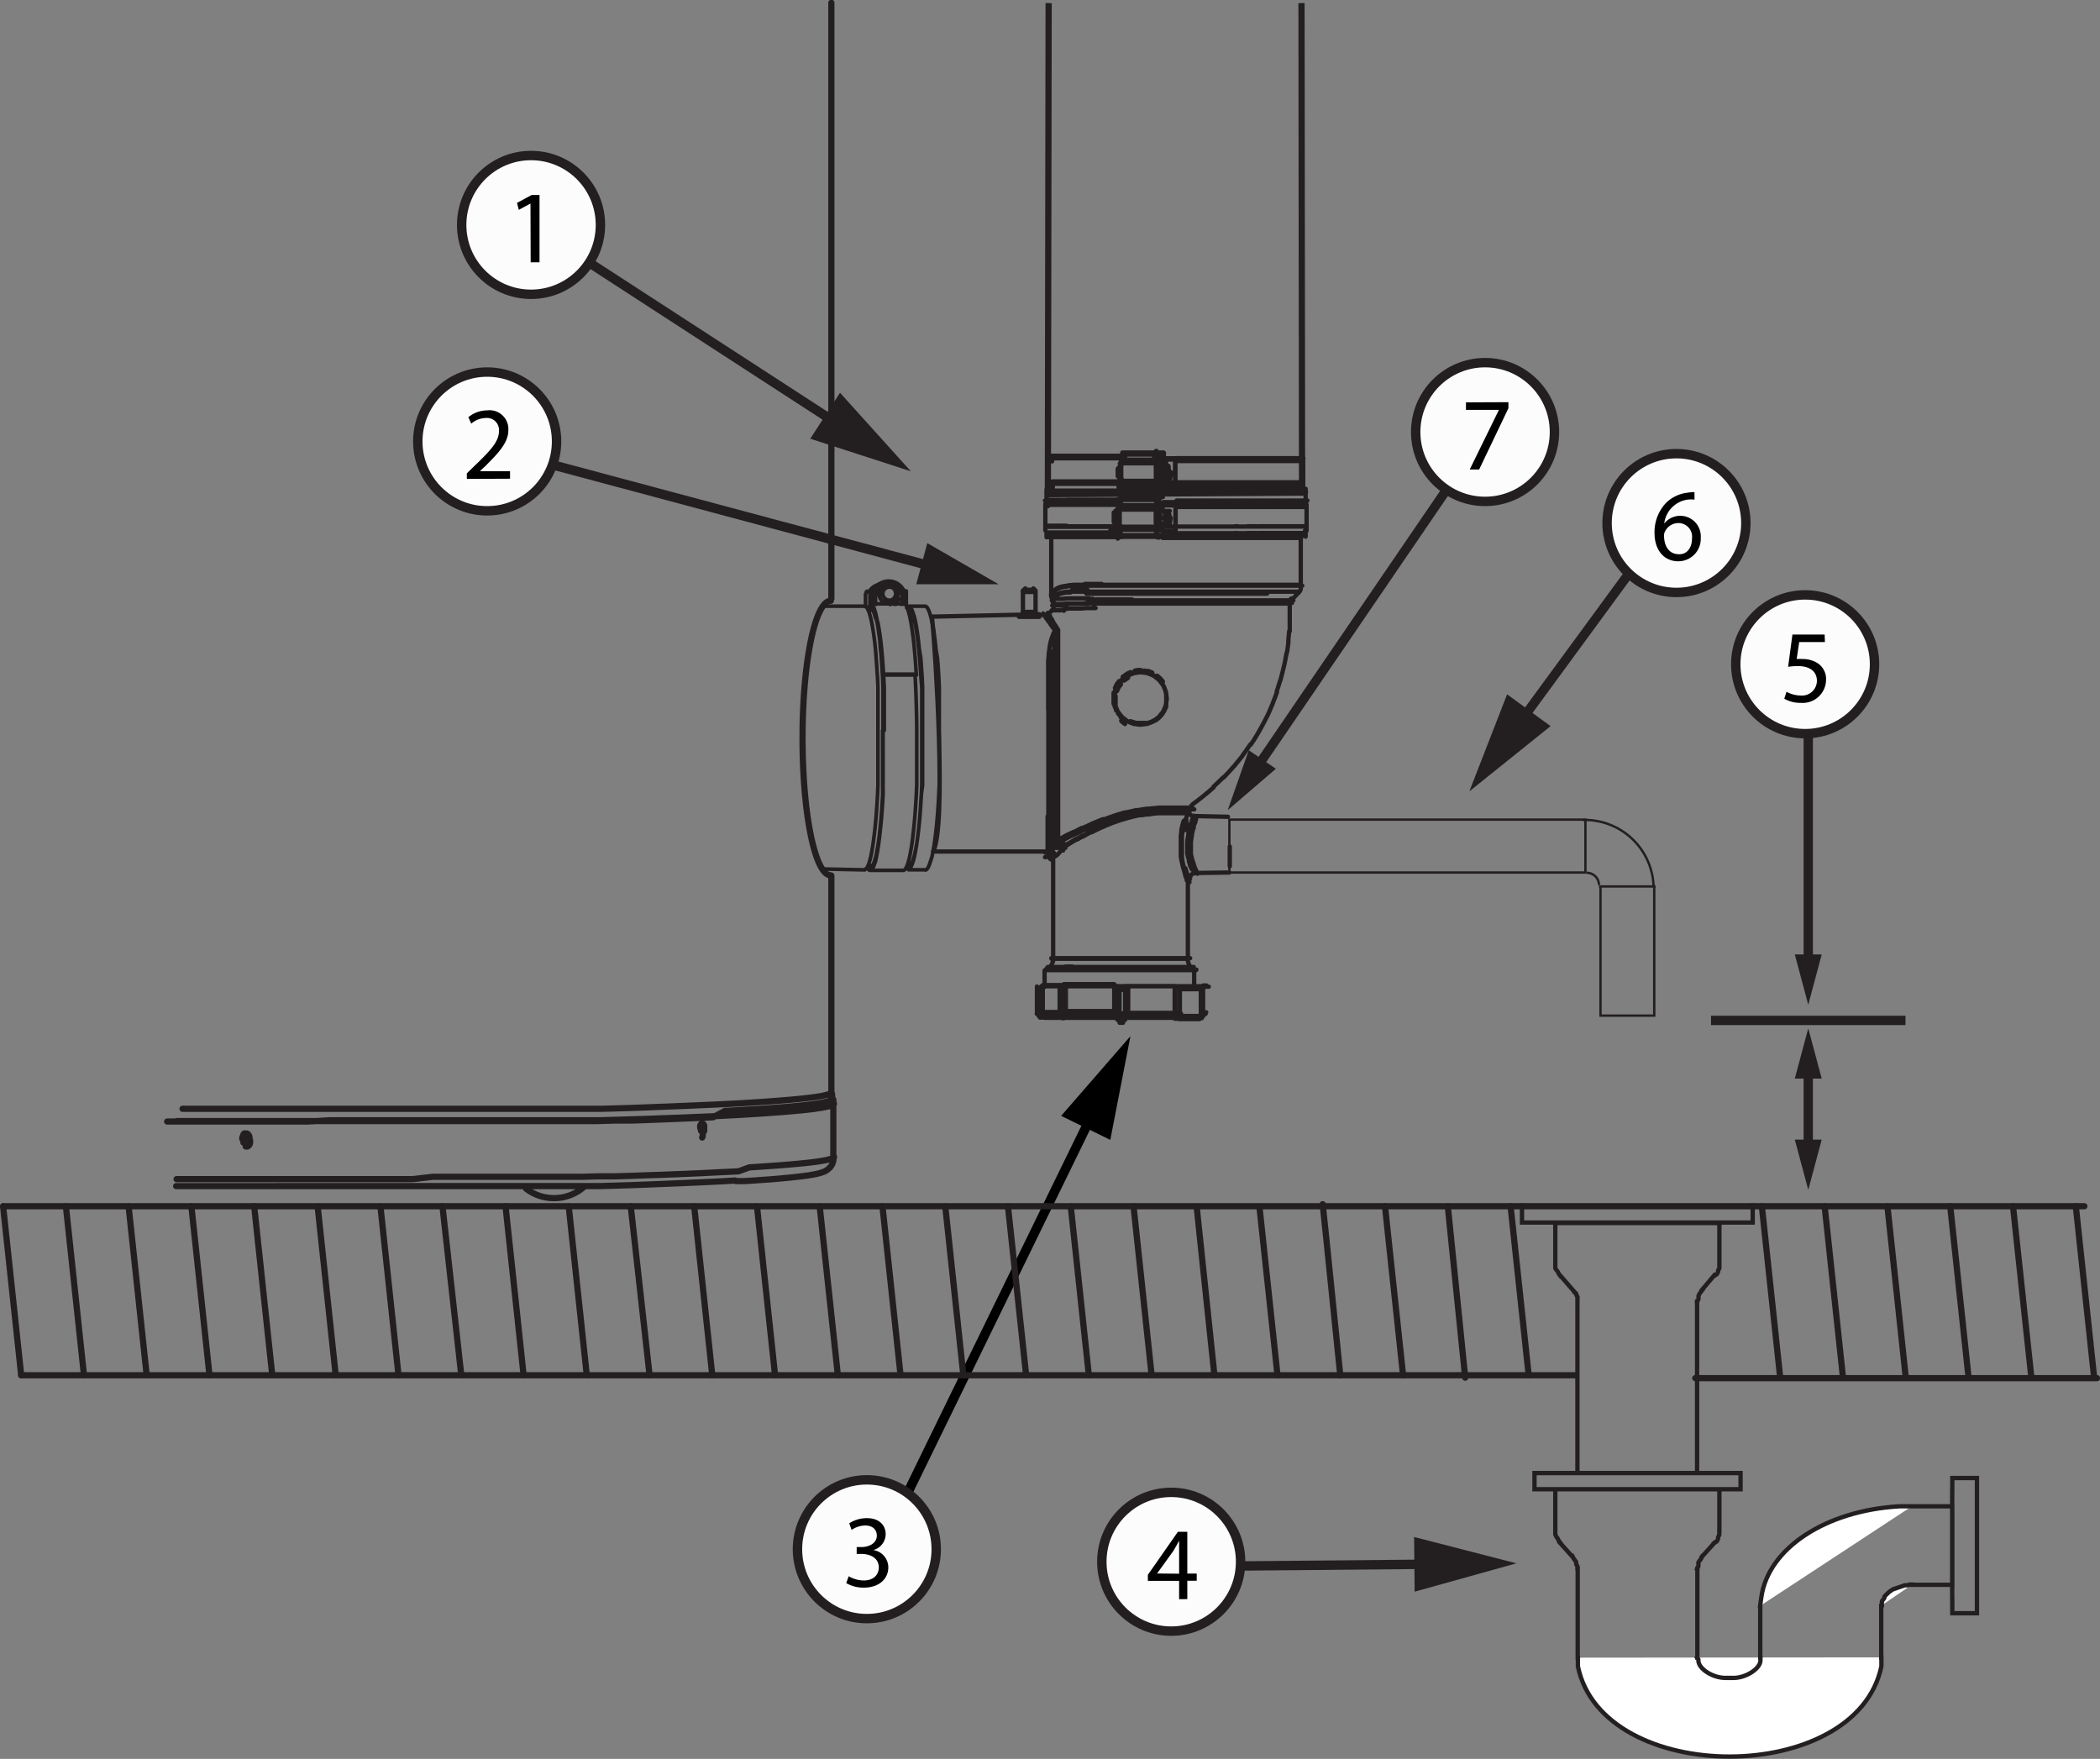 <svg id="Layer_1" data-name="Layer 1" xmlns="http://www.w3.org/2000/svg" width="223.07" height="186.83" viewBox="0 0 223.07 186.83">
  <rect x="0" y="0" width="223.07" height="186.83" fill="#808080" stroke="none"/>
  <defs>
    <style>
      .cls-1, .cls-10, .cls-11, .cls-3, .cls-5, .cls-7, .cls-8, .cls-9 {
        fill: none;
      }

      .cls-1 {
        stroke: #000;
      }

      .cls-1, .cls-2 {
        stroke-miterlimit: 10;
      }

      .cls-2 {
        fill: #fcfcfc;
      }

      .cls-10, .cls-11, .cls-2, .cls-3, .cls-5, .cls-6, .cls-7, .cls-8, .cls-9 {
        stroke: #231f20;
      }

      .cls-10, .cls-2, .cls-7, .cls-9 {
        stroke-linecap: round;
      }

      .cls-3 {
        stroke-width: 0.99px;
      }

      .cls-4 {
        fill: #231f20;
      }

      .cls-5 {
        stroke-width: 0.25px;
      }

      .cls-6 {
        fill: #fff;
        stroke-linecap: square;
        stroke-linejoin: bevel;
      }

      .cls-6, .cls-9 {
        stroke-width: 0.46px;
      }

      .cls-10, .cls-7, .cls-9 {
        stroke-linejoin: round;
      }

      .cls-11, .cls-7 {
        stroke-width: 0.66px;
      }

      .cls-10 {
        stroke-width: 0.39px;
      }
    </style>
  </defs>
  <title>cndnste_drn_instlltn</title>
  <g>
    <line class="cls-1" x1="93.41" y1="164.73" x2="116.19" y2="118.02"/>
    <polygon points="117.94 121.08 120.08 110.06 112.72 118.53 117.94 121.08"/>
  </g>
  <g>
    <circle class="cls-2" cx="92.08" cy="164.56" r="7.37"/>
    <path d="M90.15,167.43a3.23,3.23,0,0,0,1.58.45c1.24,0,1.63-.79,1.62-1.39,0-1-.91-1.43-1.85-1.43H91v-.73h.54c.7,0,1.6-.36,1.6-1.21,0-.57-.36-1.08-1.25-1.08a2.63,2.63,0,0,0-1.43.47l-.25-.7a3.4,3.4,0,0,1,1.87-.55c1.41,0,2,.84,2,1.71a1.77,1.77,0,0,1-1.32,1.68v0a1.86,1.86,0,0,1,1.6,1.84c0,1.14-.89,2.15-2.61,2.15a3.63,3.63,0,0,1-1.86-.48Z"/>
  </g>
  <g>
    <line class="cls-3" x1="158.41" y1="45.06" x2="133.42" y2="81.66"/>
    <polygon class="cls-4" points="132.65 79.69 130.41 86.06 135.53 81.66 132.65 79.69"/>
  </g>
  <rect class="cls-5" x="130.59" y="87.06" width="37.82" height="5.62"/>
  <path class="cls-5" d="M168.11,87.1a7.31,7.31,0,0,1,7.54,7.05"/>
  <path class="cls-5" d="M168.55,92.71a1.3,1.3,0,0,1,1.3,1.3"/>
  <polyline class="cls-5" points="175.85 94.16 175.84 94.16 175.78 94.16 175.65 94.16 175.45 94.16 175.17 94.16 174.83 94.16 174.45 94.16 174.02 94.16 173.57 94.16 173.09 94.16 172.61 94.16 172.13 94.16 171.68 94.16 171.25 94.16 170.86 94.16 170.53 94.16 170.26 94.16 170.05 94.16 169.92 94.16 169.86 94.16 169.85 94.16"/>
  <polyline class="cls-5" points="175.72 94.12 175.72 107.88 170.01 107.88 170.01 94.12"/>
  <g>
    <line class="cls-3" x1="177.08" y1="55.39" x2="161.24" y2="77.01"/>
    <polygon class="cls-4" points="160.09 73.75 156.08 84.06 164.71 77.13 160.09 73.75"/>
  </g>
  <path class="cls-6" d="M161.67,128.09h24.51m-5.9,48,.13.17v.17c.06.88,1.6,1.85,3,1.8H184c1.37.06,2.93-.93,3-1.8v-.35m-19.39,0V177c2.63,12.79,29.58,12.77,32.24,0v-.95m3.27-7.74h-.26l-.26.08h-.26l-.26.09-1,.34-.39.26c-1.05.95-.08.19-.79,1v.43M203.09,160h-1.31c-7.88.45-13.94,4.48-14.68,9.63l-.13.95M167.57,137.9v-.17l-.13-.17v-.17l-.13-.08m13.5-.26-.26.34-.13.26V138l-.13.26m1.83-2.75.26-.17.13-.26v-.17l.13-.17v-.43m-17.43,0v.43l.26.34.13.26.13.17m15.07,29.84-.13.26-.26.34v.43l-.13.26m1.83-2.75.26-.17.13-.26v-.17l.13-.26v-.43m-15.07,4v-.26l-.13-.17v-.26l-.26-.34-.13-.26m-1.83-2.75V163l.13.26.13.17.13.26.13.17m-4.06-34v-1.81m24.51,1.81v-1.81m0,1.81H161.67m3.54,4.38V129.9m17.43,4.38V129.9m-15.33,7.4-1.57-1.81M180.8,137l1.31-1.55m-14.55,21V137.9m12.71,18.57V138.24m2.36,18.23H165.21m17.43,0h0m2.23,1.72H163m0-1.72h2.23M163,158.19v-1.72m21.89,0h-2.23m2.23,1.72v-1.72m-17.3,19.61v-9.46m12.71,9.46v-9.46m19.53,9.46v-5.5m-12.85,0v5.5m-4.32-46.17H165.21m0,32.67v-4.38m17.43,4.38v-4.38m-1.84,7.14,1.31-1.46M167,165.32l-1.31-1.46m41.68-5.42v11.44m0-11.44h0M210,157v14.36m-2.62,0v-1.46m2.62,1.46h-2.62m0-14.36v1.46M210,157h-2.62m0,3h-4.32m4.32,8.34V160m0,8.34h-4.32"/>
  <line class="cls-7" x1="2.25" y1="146.08" x2="167.41" y2="146.08"/>
  <line class="cls-7" x1="222.75" y1="146.39" x2="180.08" y2="146.39"/>
  <line class="cls-3" x1="181.75" y1="108.39" x2="202.41" y2="108.39"/>
  <g>
    <line class="cls-3" x1="192.08" y1="122.03" x2="192.08" y2="113.6"/>
    <polygon class="cls-4" points="193.51 121.05 192.08 126.39 190.65 121.05 193.51 121.05"/>
    <polygon class="cls-4" points="193.51 114.57 192.08 109.23 190.65 114.57 193.51 114.57"/>
  </g>
  <g>
    <line class="cls-3" x1="192.08" y1="71.39" x2="192.08" y2="102.36"/>
    <polygon class="cls-4" points="190.65 101.38 192.08 106.73 193.51 101.38 190.65 101.38"/>
  </g>
  <line class="cls-7" x1="0.33" y1="128.13" x2="221.41" y2="128.13"/>
  <g>
    <line class="cls-8" x1="126.08" y1="166.39" x2="152.22" y2="166.15"/>
    <polygon class="cls-4" points="150.27 169.07 161.08 166.06 150.21 163.26 150.27 169.07"/>
  </g>
  <g>
    <circle class="cls-2" cx="124.41" cy="165.89" r="7.37"/>
    <path d="M125.25,169.87v-1.95h-3.32v-.64l3.19-4.57h1v4.44h1v.76h-1v1.95Zm0-2.71v-2.39q0-.56,0-1.12h0c-.22.42-.4.73-.59,1.06l-1.75,2.43v0Z"/>
  </g>
  <g>
    <circle class="cls-2" cx="191.75" cy="70.56" r="7.37"/>
    <path d="M193.85,68.2h-2.73L190.85,70a3.83,3.83,0,0,1,.58,0,3,3,0,0,1,1.54.38,2,2,0,0,1,1,1.84,2.48,2.48,0,0,1-2.66,2.44,3.51,3.51,0,0,1-1.78-.44l.24-.74a3.2,3.2,0,0,0,1.53.4A1.58,1.58,0,0,0,193,72.33c0-.92-.63-1.58-2.06-1.58a7.45,7.45,0,0,0-1,.08l.46-3.43h3.42Z"/>
  </g>
  <g>
    <circle class="cls-2" cx="178.08" cy="55.56" r="7.37"/>
    <path d="M180,53.07a3.48,3.48,0,0,0-.73,0,2.91,2.91,0,0,0-2.49,2.54h0a2.18,2.18,0,0,1,3.88,1.49,2.39,2.39,0,0,1-2.38,2.52c-1.53,0-2.53-1.19-2.53-3A4.5,4.5,0,0,1,177,53.39a3.89,3.89,0,0,1,2.29-1.06,4.66,4.66,0,0,1,.7-.06Zm-.27,4.13a1.45,1.45,0,0,0-1.47-1.64,1.59,1.59,0,0,0-1.39.88.82.82,0,0,0-.11.43c0,1.18.56,2,1.57,2C179.17,58.91,179.73,58.22,179.73,57.2Z"/>
  </g>
  <g>
    <circle class="cls-2" cx="157.75" cy="45.89" r="7.37"/>
    <path d="M160.23,42.72v.64l-3.11,6.51h-1l3.1-6.33v0h-3.5v-.8Z"/>
  </g>
  <g>
    <line class="cls-8" x1="56.41" y1="23.89" x2="89.31" y2="45.24"/>
    <polygon class="cls-4" points="86.07 46.6 96.75 50.06 89.23 41.72 86.07 46.6"/>
  </g>
  <g>
    <circle class="cls-2" cx="56.41" cy="23.89" r="7.37"/>
    <path d="M56.35,21.62h0l-1.24.67-.19-.74,1.56-.84h.83v7.15h-.94Z"/>
  </g>
  <g>
    <line class="cls-8" x1="51.91" y1="47.56" x2="99.4" y2="60.27"/>
    <polygon class="cls-4" points="97.33 62.06 106.08 62.06 98.5 57.69 97.33 62.06"/>
  </g>
  <g>
    <circle class="cls-2" cx="51.75" cy="46.89" r="7.37"/>
    <path d="M49.59,50.87v-.59l.76-.74C52.17,47.8,53,46.88,53,45.8a1.28,1.28,0,0,0-1.42-1.4,2.44,2.44,0,0,0-1.52.6l-.31-.68a3.14,3.14,0,0,1,2-.73A2,2,0,0,1,54,45.68c0,1.32-1,2.39-2.46,3.84l-.57.53v0h3.21v.8Z"/>
  </g>
  <path class="cls-7" d="M85.25,78.35c0-8,1.33-14.53,3-14.53m-3,14.63c0,8,1.33,14.53,3,14.53M18.76,125.25H30.41l2.29,0,2.27,0,2.25,0,2.23,0,2.2,0,2.17,0L46,125l2.11,0,2.08,0,2,0,2,0,2,0,1.92,0,1.88,0,1.83,0,1.78-.05,1.74,0,1.68-.05,1.63-.06,1.57-.05,1.52-.06,1.46-.06,1.4-.06,1.34-.07,1.28-.06,1.22-.06L79.6,124l1.09-.07,1-.07,1-.07.88-.07.82-.07.75-.07.67-.07.6-.07.53-.07.46-.08.39-.07.31-.08.24-.07.16-.07.09-.08v-.05m-69.2-3.78h1.74m-1.74-1.31h9.31l2.29,0h2.28l2.26,0,2.24,0,2.21,0,2.19,0,2.16,0,2.13,0,2.1,0,2.06,0,2,0,2,0,1.94,0,1.9,0,1.86,0,1.82,0,1.76,0,1.72-.05,1.66-.05,1.61-.06,1.55-.06,1.5-.06,1.44-.06,1.38-.06,1.32-.06,1.26-.06,1.2-.06,1.13-.07,1.07-.07,1-.07.93-.07.86-.07.8-.07.72-.07.65-.07.58-.07.51-.07.43-.07.36-.08.29-.07.22-.07.14-.08.07-.07v0M74.59,120l.06.07a.47.47,0,0,1,0,.13.89.89,0,0,1,0,.15.58.58,0,0,1,0,.16.66.66,0,0,1,0,.15.42.42,0,0,1-.06.12l0,.05m-48.33.07.11,0a.27.27,0,0,1,.11.09.4.4,0,0,1,.08.13.52.52,0,0,1,0,.15.59.59,0,0,1,0,.16.77.77,0,0,1-.05.15.48.48,0,0,1-.1.12l-.12.08a.3.3,0,0,1-.14,0H26.1m52,3.62h-.07l-1.16.07-1.23.06-1.29.06-1.35.06-1.41.06-1.47.06-1.53.06-1.58.06-1.63.05-1.68.05-1.74,0-1.78,0-1.83,0-1.88,0-1.92,0-2,0-2,0-2,0-2.07,0-2.1,0-2.13,0-2.16,0-2.19,0-2.21,0-2.23,0-2.26,0H29l-2.29,0h-8m55.74-6.22s0,.1,0,.16a.79.79,0,0,0,0,.14.3.3,0,0,0,.06.1.17.17,0,0,0,.07.06h.08a.16.16,0,0,0,.08,0,.3.3,0,0,0,.06-.1.43.43,0,0,0,0-.13.63.63,0,0,0,0-.15.58.58,0,0,0,0-.16.71.71,0,0,0,0-.15.4.4,0,0,0-.06-.11.19.19,0,0,0-.07-.07.12.12,0,0,0-.08,0l-.08,0a.31.31,0,0,0-.07.08.71.71,0,0,0-.06.12.88.88,0,0,0,0,.15s0,.06,0,.1m-48.64,1a.58.58,0,0,0,0,.16.42.42,0,0,0,.07.14.45.45,0,0,0,.1.11.36.36,0,0,0,.13.06.35.35,0,0,0,.14,0,.3.3,0,0,0,.13,0,.44.44,0,0,0,.11-.09.51.51,0,0,0,.08-.13.56.56,0,0,0,0-.15.61.61,0,0,0,0-.16.53.53,0,0,0-.06-.15.52.52,0,0,0-.09-.12.41.41,0,0,0-.12-.08l-.14,0a.33.33,0,0,0-.14,0A.36.36,0,0,0,26,121a.54.54,0,0,0-.09.12.67.67,0,0,0-.05.15s0,.07,0,.1m-7.06-2.29H30.36l2.28,0,2.26,0,2.24,0,2.22,0,2.19,0,2.17,0,2.14,0,2.1,0,2.07,0,2,0,2,0,2,0,1.92,0,1.87,0,1.82,0,1.78,0,1.73-.05,1.68,0,1.63-.05,1.57-.06,1.51-.06,1.46-.06,1.4-.06,1.34-.06L77,118l1.21-.06,1.15-.07,1.08-.06,1-.07.95-.07.88-.07.82-.07.74-.07.67-.07.6-.07.53-.07.46-.07.38-.07.31-.08.24-.07.16-.08.09-.07v-.05m-70.51,2.37h8l2.32,0h2.31l2.29,0L35,119l2.25,0,2.23,0,2.2,0,2.17,0,2.14,0,2.11,0,2.08,0,2,0,2,0,2,0,1.92,0,1.88,0,1.83,0,1.79,0,1.73-.05,1.68-.05,1.63-.05,1.57-.06,1.52-.05,1.46-.06,1.4-.06,1.35-.06,1.28-.07,1.22-.06,1.16-.07,1.08-.07,1-.07,1-.07.88-.07.82-.07.75-.07.67-.07.6-.07.53-.08.46-.07.39-.08.31-.07.24-.07.16-.08.09-.07v-.08l-.06-.07-.11-.07m-.11.2,0,0a1.35,1.35,0,0,0,.09-.29,1.63,1.63,0,0,0,0-.35,1.88,1.88,0,0,0,0-.34,1.37,1.37,0,0,0-.08-.3l0,0m0,0V93m0-29.41q0-31.65,0-63.29M55.88,126.26A4.85,4.85,0,0,0,62,126.1m16.2-.64.84,0,1-.06.94-.07.88-.06.82-.07.76-.07.7-.07.64-.07.58-.07.52-.07.47-.08.42-.08.38-.1.36-.12.22-.11.15-.1.15-.12.15-.15a1.47,1.47,0,0,0,.14-.19,1.69,1.69,0,0,0,.2-.52,1,1,0,0,0,0-.35h0m0,0v-6.14"/>
  <path class="cls-9" d="M123.09,55l.1.67h.86L124,55h-.86m1-.67L124,55l.1.67h0V54.28h-.06m-.66,1.35h-.2l-.1-.67.1-.67m.23,1.35v.06l-.06.08-.05,0-.06,0-.05-.09,0-.13,0-.18,0-.2v-.43l0-.2,0-.18m0,0,.05-.13.05-.09.05,0,.06,0,.05.09v.05m-.18,1.51h0l-.05,0-.05-.09,0-.13,0-.18,0-.2v-.43l0-.2,0-.18m0,0,0-.13.05-.09.07,0m.16,1.51v.06l-.06.08-.05,0-.06,0-.05-.09,0-.13,0-.18,0-.2v-.43l0-.2,0-.18m0,0,.05-.13.05-.09.05,0,.06,0,.05.09v.05m-.56-.14.06-.14.06-.09h.14v0h0v0h0v0h0v0m-.35,0-.05.19,0,.23,0,.25v.53l0,.23.05.19.05.14L123,56h.15v0l0,0h0l0,0h0v0m-.34-1.64.06-.14.06-.09h-3.88L119,54l-.06.14m3.88,0-.05.19,0,.23,0,.25v.53l0,.23.05.19.05.14L123,56h-3.9L119,55.9l-.06-.15,0-.19,0-.23v-.79l0-.23.05-.19m4.28,0-.07,0-.05.09,0,.13m.14,1.43-.05,0-.05-.09,0-.12,0-.18,0-.2v-.43l0-.2,0-.18m0-4.19.1.65h.84l-.09-.65h-.85m.06,4.11h.86L124,55h-.86l.1-.67m-4.48,1,0-.11v-.51l0-.12m0,.83h0l0-.08m0-.74,0-.08h0m4.93,1.14h0m.4-6.12-.1.66.09.65h.05V49.51h-.05m-.4,6.12h.43V54.28m-.44,1.35h.1m-.58-1.35h.93m0,0h.14m-1-5h0l-.06,0-.05.09,0,.13m0,0,0,.17,0,.2v.42l0,.2,0,.16.05.14.05.08.05,0m.18-1.47v-.05l-.06-.08-.05,0-.05,0-.05.09-.05.13m0,0,0,.17v.62l0,.2,0,.16,0,.14.05.08.06,0,.05,0,.05-.08,0-.07m0,0h-.2l-.1-.65.1-.66m.23,1.31,0,.07-.05.08-.05,0-.06,0-.05-.08,0-.14,0-.16,0-.2v-.62l0-.17m0,0,.05-.13.05-.09.05,0,.05,0,.06.08v.05m-.55-.14.05-.14.07-.07h-3.79l-.06.08-.06.14m3.79,0-.05.19,0,.23v.76l0,.22,0,.19.06.14.06.08h-3.79l-.06-.09-.05-.13-.05-.19,0-.23,0-.25V50l0-.25,0-.23.05-.19m3.79,0,.05-.14.07-.07h.14l0,0v0h0v.09m-.35,0-.05.19,0,.23v.76l0,.22,0,.19.06.14.06.08h.14v0h0l0,0h0l0,0h0v0m.05-1.62-.06,0-.05.09,0,.13m.14,1.4-.05,0-.05-.08-.05-.14,0-.16,0-.2V50l0-.2,0-.17m.1,6.21,0,0v.06l0,.05,0,0-.05,0-.05,0h-.05L123,56h.15v0l0,0h0l0,0h0v0m0-1.65v0h0v0h0v0h0v0H123m0,0,.08,0h.07l.05,0,0,0,0,0,0,0v.06l0,0m.95.17v1.35h.05l.1-.66-.1-.67h-.05m-1-4.77h.85l-.1.66h-.85l.1-.66m-4.42.65V49.9l0-.1m0,.8h0l0-.08v-.36m.05-.36,0-.08h0m4.4,6.08h-.05m.27.57h0m-.06-.73v.73h0m0-2.8v.72m-.24,1.51h0m0-1.68h0m0,0,0,0,0,0,0,0v-.08l0-.09v-1m.13,0h-.13m-.15,2.93,0,0,0,0v.05l0,.08v1.08h.18v-.14m-.3-2.8h0m.4-3.3h0m-.47-1.31h.9m-.43,1.31h.42V49.51h.14m-.57,1.31h.1m0,4.8h.43V54.28h-.09M123.06,56h0l0,0v.18h.28V56l0-.08v-.05l0,0v.06l0,.05,0,0-.05,0-.05,0h-.05m0-2.17v0l0,0v-.18m-.05.23h.07l.05,0,0,0,0,0,0,0v.06l0,0,0,0v-.08l0-.09v-.2h-.28m.17-2.66,0,0v.06l0,.05,0,0-.05,0-.05,0h-.05l-.08-.05h.14v0h0l0,0h0l0,0h0v0m0-1.6v-.09h0v0l0,0H123m0,0,.06-.05h.06l.05,0,0,0,0,.05,0,0v.05l0,0m.93.17v1.32h0l.1-.66-.1-.66h0M123.33,51h-.05m.27.56h0m-.06-.71v.7h0m0-2.73v.7M123.28,51h0m0-1.64h0m0,0,0,0,0,0,0-.05V48.13m.18.68v-.68h-.18m.17,3.72v-.31m-.3-.56,0,0,0,0,0,.05,0,.06v1.05h.06m-.18-2.87h0m-.23,6.92v.57l.06.05,0,0,0,0,0,0h0l0,0h0l0,0h0v-.8h-.28m.25-3.39h0l0,0h0l0,0,0,0,0,0-.06,0m0,0v.57h.28v-.79h0m.45-2h.42V49.51h-.09m.23,5.46-.1-.67m-5.51,1.19.05.18m0-1.27,0-.17m4.3-3h0v.2h.26v-.28l0-.06,0-.05,0,0v.06l0,.05,0,0-.05,0-.05,0h-.05m0-2.12h0v-.2m-.05.21h.06l.05,0,0,0,0,.05,0,0v.05l0,0,0-.05V48.9h-.26m-4.4,6.57v0m0,0,0-.19v-.66l0-.19m0,0v0m4.39-3V52l.05,0h0l0,0h0l0,0h.11v-.78h-.26m0-3.1v.55h.26v-.77h-.06l0,0h0l0,0,0,0h0l-.06.06m1.22,1.83-.1-.66M119,53.95v0h0m0,0h.14L119,54l-.06.14m-.05,1.76,0,0h.14L119,55.9l-.06-.15,0-.19,0-.23v-.79l0-.23.05-.19m.09,2.92h.17M124.36,55l-.1.66h-.86m-4.49-4.94,0,.17m0-1.23.05-.17m5.91,4.1v0m-6,2.27.05.06m-.05-1.83,0,0m0,0,.06-.08m0-3.33,0-.19v-.64l0-.19m0,1v0m0-1v0m-.05,6.16-.05-.12m.05.12,0,.05m0-1.73-.05.13m4.67,2.13h0m0-.73v.73h1.38v-2.8h-1.38m0,0v.72m0-.72h1.38m-6.13,1.84h0l0-.08,0-.11v-.51l0-.12m0,0,0-.08h0m4.75,1.88h1.36v-2.8M119.17,56l-.08-.05m0,0H123l.08.05h-3.9m-.06-2.12H123l.08,0h-3.88l-.08,0m0-4.72h0v0m0,0h.13l-.06.08-.06.14m0,1.73h0v0h.13l-.06-.09-.05-.13-.05-.19,0-.23,0-.25V50l0-.25,0-.23.05-.19m.1-1.23h0m.17,0h0m-.18,4.07h0M119,55.93l.1.08m-.1-2.06.1-.06m5.31-3.72-.1.66h-.84m1.43-2v0m-5.8,7.2h.1l-.08-.05H119l0,0M119,51l.06.08M119,49.29v0m0,0,.06-.06M119,51l0,0m0,0-.05-.13m.06-1.52-.05.13m4.54,2.07h0m0-.7v.7h1.36V48.81h-1.36m0,0v.7m0-.7h1.36m-6,1.79h0l0-.08V49.9l0-.1m0,0,0-.08h0m4.64,1.83h1.32V48.81M119.17,56h3.91l0,0v.18h-3.88V56h0m.06-4.86H123l.08.05h-3.79l-.08-.05m-.05,2.69h0v-.22m-.05.23h3.88v0l0,0v-.18h-3.88m0-4.49H123l.06-.05h-3.78l-.08,0m-.14,2,.1.06m-.09-2,.1-.06m-.15,4.76.05,0h.06l-.08,0H119m0,0h0v0m.1-.06.05,0h.08v-.22h-.14m0,0h0m.12-2.45,0,0h.05l-.08-.05h-.13v0h0m0,4.9h0m0,0h0m.19.84h3.88l.06.05,0,0,0,0,0,0h0l0,0h0l0,0h-4.29v0h0v0h0l0,0h0v0h0l.05-.05m0-.57h3.88v.57h-3.88v-.57m0-3.17h3.88v.57h-3.88v-.56m-.21.84h0v0m.32-2.5v-.15h0m0,0h3.81v.2h-3.8v0m0-2.29v-.21m0,.21h3.79v-.2h-3.78m-.32,7.36h0m0,0h.14v.57l-.05.05h0v0h0l0,0h0v0h0v0h0m0-.8h.14V56h-.12m0,.24h0m0-2.62h.14v-.56l-.05-.06,0,0,0,0,0,0v-.05h0m0,0h0m0,.77h0m.15-4.51.05,0h.05v-.21h-.14m0,0h0m0,.24.05,0h.05l-.08,0h-.13m0,0v0h0M119,56.08v.17m0-.17V56m0-2.17v.08m0-1h0v.05l0,0,0,0,0,0,.05.06h3.88l.06,0,0,0,0,0,0,0h0l0,0h-4.25m.12-1.69h0m-.12,2.56v-.09m0,.09v.09m0,3.23v-.79m0,.79v-.1m.11-5.77h0m-.1,1.68v.79m.29-1.65h3.78l.05,0h0l0,0h0l0,0h-4.06l0,0v0h0l0,0,0-.05m0-.56h3.8V52h-3.78v-.56M119.07,57h0m.31-8.72h3.78v.55h-3.78v-.56m-.29,4.52h4.44m-4.34-3.72h0m0,0v0m.14,2.11h-.06l0,0m0,.24h.12v-.19m-.13.19h0m0,0h.12V52l0,.05,0,0h0v0l0,0h0m0-3.31h.14v-.56l0-.05,0,0,0,0,0,0h0v0h0m0,0h0m0,0h0m0,.76h0m0,2.3v0m0,.1v.17m0-.17v-.08m0-2.13v.08m0-1h0v0h0l0,0,0,0,0,0,0,.05h3.78l.06-.06h0l0,0,0,0h0l0,0h-4.15m0,.85v-.09m0,.09v.08m0,2.87v-.49m0,.77V52m0-3.91v.77m0,3.31h0m0,0h4.26m-4.25-4.1h4.38m-.05,24.7.11.2m-.11-.2-.1-.18m-.91-.85-.18-.09m.18.09.19.13m-3,4.72-.15-.1m.15.1.22.11m-.79-.57.57.46.67.28.72.09.72-.09.69-.28.57-.44.46-.57.28-.67.09-.72-.09-.72-.28-.68-.44-.57-.57-.46-.67-.28-.72-.1-.72.1-.68.28-.57.44-.46.57-.28.67-.09.73.09.72.28.68.44.57m2-4.77H121m.12,0,.32,0m-2.75,4.18.18.28m-.18-.28-.05-.09m1.76-4-.26.08m-1.73,3.34,0,.13m0-.13,0-.1m.76-2.59-.18.18m.18-.18.11-.12m-.85,1.37.08-.25m-.08.25,0,.16m5.18-16.72v.14h-4.33m.15-8.92h0m4.2,3.41v.3m0-3.72v.68m-4.46,27.38.57.46.67.28.72.09.72-.09.69-.28.57-.44.46-.57.28-.67.09-.72-.09-.72-.28-.68-.44-.57-.57-.46-.67-.28-.72-.1-.72.1-.68.28-.57.44-.46.57-.28.67-.09.73.09.72.28.68.44.57m.42.36-.34-.27-.06-.07m4.65-1.13,0,.08-.12.25-.06.14-.05.07-.18.28-.05.07-.22.24-.08.08-.34.27-.07,0-.1.06-.28.14-.39.14h-.14l-.37,0h-.49l-.17,0-.27-.05h0l-.38-.13-.06,0h0M123.66,73v0l.14.35v.06h0v0l.08.38v.33l0,.43,0,.15,0,.14,0,.13m-1.08-3.16.08,0,.07.07.24.2h0l.28.33,0,.06m-2-1.21.3.05.1,0h0l.09,0,.39.17m-1.82-.23.34-.05h.25m-1.87.7.08-.06.26-.18.09-.06,0,0,.34-.16.06,0h0m-1.65,1.64h0l.18-.38,0,0,0,0,.09-.13.17-.22m-.58,2.41,0-.19v-.06l0-.37v-.06l0-.3v-.2m.27,1.89,0-.08-.17-.39m.71,1.15h0l-.22-.24-.05-.06m1.66-4.42-.13,0M118,56.35H118m0,0h1.08m-1.08,0H118m-.06,0h1.08M112.4,86.54v2.68l.22-.13.15-.08.1-.06.29-.16.43-.22.05,0,.16-.09.23-.11.06,0,.42-.22.38-.2.11,0,.12-.05.42-.19.53-.25.15-.06.42-.18.51-.2.08,0,.08,0,.52-.19.56-.2h0l.61-.19.48-.14.12,0,.64-.14.42-.1.19,0h0l.58-.1.44-.06h.15l.46-.05h.11l.5-.06h.13l.43,0,.36,0h2.64m-7.15-8.88-.34-.27-.06-.07M123.66,73v0l.14.35v.06h0v0l.08.38v.33l0,.43,0,.15,0,.14,0,.13,0,.08-.12.25-.06.14-.05.07-.18.28-.05.07-.22.24-.08.08-.34.27-.07,0-.1.06-.28.14-.39.14h-.14l-.37,0h-.49l-.17,0-.27-.05h0l-.38-.13-.06,0h0m2.79-4.83.08,0,.07.07.24.2h0l.28.33,0,.06m-2-1.21.3.05.1,0h0l.09,0,.39.17m-1.82-.23.34-.05h.25m-1.45.39,0,0,.34-.16.06,0h0m-2-20.08h0m0,0h.06m-.06,0h1.05m-1,0h1m-2.13,10.71h-1.82m22.92.09H117.06m-1.82,0h-.61l-.49,0h-.07l-.51.05-.46.08h-.05l-.32.07-.33.11-.14.08-.12.08-.22.18-.14.17h0l-.09.13-.05.1v0M138,62.85h-3.28m-19.29,0h-.74l-.43,0-.33,0h-.18l-.44,0h0l-.34.06-.2.06-.13,0-.28.13h0l-.22.14-.09.09-.07.08-.1.11,0,0,0,.06v0m26.45-1.37H115.25m0,0h-.61l-.49,0h-.07l-.51.05-.46.08h-.05l-.32.07-.33.11-.14.08-.12.08-.22.18-.14.17h0l-.09.13-.05.1v0m.15,23.9v2.21l.08-.1V87.13h0v-.62m-.12-.14v1m0-1,0-.25V84.87h0V75.72l0-.3V73h0V71.1l0-.64v-.18l.05-.57V69.6l.05-.39,0,.72v.81l0,.81V86.49m-.12-.14v3.16l-.06.14,0,0h0l0,0-.06.12v0l0,.06-.06.09h0v0l0,0-.05.06-.05.08V86.72m0-11.35v7.49h0v.85h0v3m.5-.37,0-.25V84.87h0V75.72l0-.3V73h0V71.1l0-.64v-.18l.05-.57V69.6l.05-.39,0-.28,0-.3v-.13l0-.23v-.18l0-.23v-.47h0v-.2l-.13.19-.08.16,0,.07-.11.24-.1.32-.05.17-.1.46v.1l-.09.58v.06l-.06.68v.11l0,.6V71l0,.74v3.67m4.35-11.85h-.09l-.34,0h-.45l-.3,0h0l-.37,0-.25,0h0l-.36,0-.17,0h-.07l-.33.05h0l-.14,0-.24,0h0l-.17,0h-.07l-.1,0h-.2M138,62.85H115.4m-1.67.08-.44,0h0l-.34.06-.2.06-.13,0-.28.13h0l-.22.14-.09.09-.07.08-.1.11,0,0,0,.06v0m3.68-1h-.74l-.43,0-.33,0h-.18M112,69.21l0-.28,0-.3v-.13l0-.23v-.18l0-.23v-.47h0v-.2h.08l.08,0,.07,0,.08,0,0,.08,0,.11v0l0,.25V69l0,.33h-.32l-.08,0h-.07l-.07,0-.06,0m4.29-5.6,0,.13m-4.44,22.76v.62h0v2.26l.09,0,0,0h0l.07,0,.06,0h.2V86.54m-.49-1.13V71.55l0-.81v-.81l0-.72.06,0,.07,0h.07l.08,0h.32V70l0,.53,0,.52v2.82h0V84.55h0v2m-.49,0V85.41m4.4-21.8h0v0h-.65m.71.22h0v0h0m0,.15V64m0-.14,0-.13m0-.13h0v0h0m.1.24h0v0h0m0,.19h0m0,.15h0m0,0v-.13h0v0l0-.1v-.06l0-.06,0-.08,0,0m.13.4v0m18.31-1.09H115.4m3.92,44.94h-.72m.15.33v0l-.05,0h0l0,0v0h0v-.06h0v0h0m.23.37h0m.1,0h0m.1,0h-.05m.11,0h0m.1,0h0m.23-.37h0v0h0v.06h0v0l0,0v0l-.05,0v0m-.57-.29v.05m.74-2.95h-.74m.74,0v2.85h-.72v-2.85m0,3v.05m.61.08-.05,0m0,0,0,0m.13-.2v0m-.33.27h.1m0,0h0m.1,0h0m.25-.37h0v0h0v.06h0v0l0,0v0l-.05,0v0m.18-.33h0v.09h0V108h0v0h-.28m.26-.39h0v-2.85h0m0,2.85h0v-2.85h0m8.19.05h.37m-8.56-.05h-9.23m9.23,0h8.19M119.11,108l.05,0,0,0m-.05.05h0m-.42,0h.05m.58-.36v.09h0V108h0v0h0m5.13,0h-5.13m0-.39h5.3v.09h0V108l0,0,0,0,0,0h0l0,0h0m-5.1-3.26v2.85h5.3v-2.85h-5.32m-.84,0v2.85h.06v-2.85h-.05m.52,3.22H119m.1,0h0m-.16,0h0m-.12,0h.08m-.05,0h0m0,0h0m.2,0h0m-.07,0h.06l.05,0h0m-.1,0h0m-.11,0h0m0,0h0m0,0h0m0,0h0m-.05,0h0m0,0h0m0,0h0m0,0h0m0,0h0m.05,0h0m-.05,0h0m0,0h0m0,0h0m0,0h0m.05,0h0m-.05,0h0m0,0h0m0,0h0m.09,0h-8.5m16.66.06H119m-5.93,0h0m-2.49,0h2.52m5.93,0h-6m6,0h8.16m-8.49-.11v0l-.05,0h0l0,0v0h0v-.06h0v0h-.06v.09h0v.08h0V108h0v0h0m.27,0h0m.1,0h0m-.32,0h.37M116.38,63.9h0m-4.66.93h.13l.15,0,.1,0,.06,0h0l.21,0,.14,0,.13,0h0l.24-.06.36-.08.24-.05h.11l.29,0,.27,0,.21,0,.23,0h.1l.18,0,.51-.05h1m-.75-.48h-.09l-.34,0h-.45l-.3,0h0l-.37,0-.25,0h0l-.36,0-.17,0h-.07l-.33.05h0l-.14,0-.24,0h0l-.17,0h-.07l-.1,0h-.2m7.42,8.14.08-.06.26-.18.09-.06m-1.19,1.42h0l.18-.38,0,0,0,0,.09-.13.17-.22m-.58,2.41,0-.19v-.06l0-.37v-.06l0-.3v-.2m.27,1.89,0-.08-.17-.39m.71,1.15h0l-.22-.24-.05-.06M137,64.08H115.86m0,0h-.43l-.51.05-.18,0h-.1l-.23,0-.21,0-.27,0-.29,0h-.11l-.24.05-.36.08-.24.06h0l-.13,0-.14,0-.21,0h0l-.06,0-.1,0-.15,0h-.13m11.82-8.42h0m7.86,0h-.23m2.3,0h-1m6.11,0h-4.9m-20.45-.06h-1.93m27.27.09h-7.37l-1.45,0h-6.23m-10.29,0h-1.93m7.78-2.81h-5.84m0,2.79h5.84m-8-2.81h2.2m0,2.79h-1.93m1.94-2.81h5.84m19.7.09h-13.9m-11.64,0H111m2.27,2.79h5.75m-5.75,0h-2m7.92-7.55h-5.7m0,2.73h5.69m-7.82-2.73h2.13m0,2.73h-1.7m26.27.09H123.55m-10,0h-1.7m26.27.09H123.55m-10,0h-1.7m1.7-2.74h5.7m19.2.09H124.87m-11.36,0h-2.13m2.21,2.72h5.61m-5.61,0h-1.78m-1,13.78h0l.06.06h0l.1.13v0l.14.19,0,0,0,0,.14.2,0,0,.23.3h0l.11.17.15.2h0l.3.43m.08,0,.08,0,.07,0,.08,0-.08-.11-.2-.32-.05-.08-.2-.32-.07-.09,0-.08-.1-.17-.05-.06-.1-.17,0,0,0-.05-.11-.17v0l-.09-.13,0,0,0,0,0,0m1,2h.08m12.39,40.55v.09h0V108l0,0,0,0,0,0h0l0,0h-.08m.27-.4h.08v0h0v.07h0V108h0l0,.05h0l0,0h-.45m.34-.4h0v0h0v.07h0V108h0l0,.05h0l0,0h.05m.05,0h-.05m.1,0h0m-.24-.38h.6m-.66-2.85v2.85h.08v-2.85h-.08m.08,0h.6m-.6,0v2.85h.6m-12.12,0h5.29v.09h0v.08h0V108h0v0h-5.11l-.05,0h0l0,0,0,0v0l0,0v0l0-.08h0v-.09m-.06,0h0v0h0v.06h0v.06h0l0,0V108H113m.44,0H113m.16-.39h.06v.09h0l0,.08v0l0,0v0l0,0,0,0h0l.05,0h0m-.2-3.24v2.86h5.29v-2.86h-5.29m-.07,0v2.86h.06v-2.86h-.07M125.27,108l0,0m.06-.2v.05m0-.05v-2.85m-.27,3.21h.08m-.28.06h0m.27-.06-.08,0m.2-.15,0-.06,0-.06v0m-12.79-.09v.14l0,.05m12.5.2h-.08m-.07,0h-.05m.17,0H125m0,0h0m-12.44-3.28v2.86m.48.38h0m0,0h0m-.3-.1h0m0,0-.05-.05m12.3.19h0m.3-.19h0m-12.44.13h-.06m12.12.08h0m0,0h0m0,0H125m-.05,0h0m-.05,0h0m0,0h0m-.09,0H125m-.06,0h0m0,0h0m0,0H125m.11,0h0m-.16,0h0m-.05,0h0m-12-.05h0m0,0h0m-.18-.05,0,0m0,0h.05m-.18-.17h0m0,0,0,0m.23.14h0m.09,0h0m12,0h0m-11.94,0h0m0,0h0m12.15,0h0l0,0h0l0-.05m-.14.12h0m0,0h0m0,0h0m0,0h0m-12,0h0m0,0h0m-.05,0h0m0,0H113m-.1,0h0m0,0H113m-.1,0h0m0,0h0m0,0H113m-.05,0H113m-.14,0h0m0,0h0m0,0h0m12.13,0h0m-.06,0h0M112.89,108h0m0-.37h.34v0h0v.06h0v.06h0l0,0V108H113m-.39-.39h.27m-.27,0h.61v-2.86h-.6M125,108.1h.1l.05,0m-.1,0h0M112.89,108h0m-.05,0,.05,0H113m-1.71-5.28h1.88m.77,0h12.87m-12.87-.05h-.77m13.92.33H113.29m13.76.05H111m2.32,0H111m2-38.17.19-.32.1-.18M113,89.87l.34-.22.09,0,.15-.1.13-.08.21-.13.19-.11.32-.19.1,0,.19-.12.25-.15.06,0,.42-.23.2-.11.28-.15.11,0,.21-.11.18-.09.49-.24h0l.53-.23h0l.1-.05.45-.18.25-.1.32-.11.39-.14.18-.06.57-.16.14-.05.44-.11.2-.05h0l.34-.08.33-.06.23,0,.44-.08H122l.52-.08h0l.51-.05h3.31M112.94,89.7h0l0-.05,0-.08v0l-.08-.1,0,0h0l0,0-.08-.06-.05,0-.07,0h0l-.06,0m.57.65,0-.07v-.1m-.52-.48.22-.13.15-.08.1-.06.29-.16.43-.22.05,0,.16-.09.23-.11.06,0,.42-.21.38-.2.11-.05.11,0,.42-.19.53-.26.15-.06.42-.18.51-.2.08,0,.08,0,.52-.19.56-.2,0,0,.61-.19.48-.14.12,0,.63-.14.42-.1.19,0h0l.58-.1.44-.06h.15l.46-.05h.11l.49-.07h.13l.43,0,.35,0h2.64m-14.86,4.09h.05l.06,0h.31l.08,0,.09,0,.09.05.07,0h0l.08.06.05,0h0l.05.06,0,.05h0l0,0,0,.06m-1.08-.47.08-.1.1,0h.38l.08,0h0l.08,0h0l0,0h0l.08,0,0,0,0,0,0,0,.05,0h0l0,0,0,0,0,.05v0l-.06.11m.06-.11,0-.07v-.1l0-.05,0-.08v0l-.08-.1,0,0h0l0,0-.08-.06-.05,0-.07,0h0l-.06,0h-.2l-.06,0-.06,0h0l0,0-.09,0v0l.1,0h.38l.08,0h0l.08,0h0l0,0h0l.08,0,0,0,0,0,0,0,.05,0h0l0,0,0,0,0,.05v0m-.74-.38h0l.08,0,.09,0,.09.05.07,0h0l.08.06.05,0h0l.05.06,0,.05h0l0,0,0,.06-.19.29-.05.06v0l-.13.15-.09.1-.1.1m0,0-.11.1-.08,0L112,91l0-.13v-.05l0-.07,0-.09,0,0-.08-.1-.11-.09,0,0-.09,0-.06,0h-.17l.05-.07.05-.07,0,0v0h0l.06-.09,0-.06v0l.06-.12,0-.05h0v0l.06-.14h.05l.06,0h.29m13.59,2.31-.06-.28-.09-.38-.06-.41,0-.38,0-.43V89.5l0-.34,0-.42.06-.41,0-.2.09-.4m.55,14.11H122l-.91,0h-6.88m-.74,0h-1.78m1.78,0h.74m-2.48-10.61h.05l0,0,.08-.05,0,0L112,91l.11-.09.08,0,.11-.1m0,0,.1-.1.09-.1.13-.15v0l.05-.06.19-.29.06-.11.34-.22.09,0,.15-.1.13-.08.21-.13.19-.11.32-.19.1,0,.19-.12.25-.15.06,0,.42-.23.2-.11.28-.15.11,0,.21-.11.18-.09.49-.24h0l.53-.23h0l.1-.05.45-.18.25-.1.32-.11.39-.14.18-.06.57-.16.14-.05.44-.11.2-.05h0l.34-.08.33-.06.23,0,.44-.08H122l.52-.08h0l.51-.05h3.31m0,7.35h0l0-.07h0l0-.05-.06-.16-.09-.2,0-.11-.09-.24,0-.09-.08-.23-.1-.35m0-4.06.1-.37.05-.15L126,87l0-.11.1-.26.06-.17.08-.18,0-.12h0l0-.07v0m.37,6.26h0l-.05-.1-.09-.2-.08-.17,0-.09-.1-.29m.59,1.28h0l0-.05,0,0v0l-.06-.13-.08-.15m-.37-.86-.08-.24-.09-.32-.08-.34v-.08l0-.24,0-.35v-.62l.05-.36.06-.34,0-.17.07-.22,0-.11.12-.3,0-.13,0-.08.08-.19.1-.22,0-.07,0-.07.08-.15,0-.09h0l0-.06v0m-.62,6.68h0l0-.07h0l0-.05-.06-.16-.09-.2,0-.11-.09-.24,0-.09-.08-.23-.1-.35m0,0-.06-.28-.09-.38-.06-.41,0-.38,0-.43V89.5l0-.34,0-.42.06-.41,0-.2.09-.4.1-.37.05-.15L126,87l0-.11.1-.26.06-.17.08-.18,0-.12h0l0-.07v0m-14.71,5.13h.05l0,0,.08-.05,0,0L112,91l0-.13v-.05l0-.07,0-.09,0,0-.08-.1-.11-.09,0,0-.09,0-.06,0h-.17m0,0-.17.09h-.06l-.05,0,0,0,0,0h0m16,2.25h0l0-.05,0,0v0l-.06-.13-.08-.15h0l-.05-.1-.09-.2-.08-.17,0-.09-.1-.29m0,0-.08-.24-.09-.32-.08-.34v-.08l0-.24,0-.35v-.62l.05-.36.06-.34,0-.17.07-.22,0-.11.12-.3,0-.13,0-.08.08-.19.1-.22,0-.07,0-.07.08-.15,0-.09h0l0-.06v0m3.57,5.14v0m0-.61v0m0-1.49v2.1m0,0v-2.1m0,1.49v0m-19.3-34.85v.22m0-3.3v.28m.43-5v.25m-3.1,16.08h.25m0,0h1.07m-1.74.43h.23m0,0h1.94m15,39.55h2.15m0,0v2.85h-2.15m0,0h2.15v.1l0,.09-.06.08-.08.06-.1,0h-.1m0,0h-2l.05,0m2.4-.33h0v.05h0v.08h0l0,.05h0l0,.05h0v0h-.24m.28-.39h0v.1l0,.09-.06.08-.08.06-.1,0h0m.28-.39h0v-2.85h0m0,2.85h0v-2.85h0m.1,2.85h-.08m.29,0h0m-.33,0h.29m-.29,0h0v.05h0v.08h0l0,.05h0l0,.05h0v0h-.06m.15-3.25h.33m-.27,2.85h-.08m0-2.85v2.85h.33m-15.06.29.05,0h-2.11l-.09,0-.08-.06-.06-.07,0-.09v-.1m0,0h2.08m0-2.86h-2.09m0,0v2.86h2.08M138.69,57v-.34m0-3.3V51.92m-28.26,55.77h.05v.1l0,.09.06.07.08.06.09,0h-.26l0,0h0V108h0v0h0v-.18h0m-1.82-42.82h.25m0,0h1.07m0-2.13h-1.13m0,0h-.19m1.09-.22H109m0,0h-.13m1.1.23h-1.13m0,0h-.19m1.8,42.11v2.86h.05v-2.86h-.05m.72-48.25v.33m0-5.08v1.43m.55,37.92v-.13m-2-28.55H109m0,0h-.13M126.42,86v-.17m1.41,22.08,0-.08m0,0v0m-.1.16-.06.05m.06-.05h0l.05-.08m0-.18,0-2.85m0,2.85v.07m-.37.32h.19m-.23.07h-.06m.06,0h0m-.1,0h0m0,0h0m0,0h0m-1-22.07V86m0,.07v.15m.58.46,3.59.08m-3.74-.1-.14-.05m.14.05.15,0m0,16.45v1.75m-.56-18.5-.06-.15m.29.38-.13-.1m0,0-.1-.13m.28,16.47.28.28m-.28-.28-.18-.22m0,0-.13-.24-.08-.27m0,0,0-.27m0,0,0-8.5M134.64,76l.28-.62m-.28.62-.32.62m0,0-.33.62m.93-1.87.27-.63m-1.55,3.12-.37.62m.37-.62.35-.62m1.66-3.73-.23.62-.24.61m-2.32,4.36.41-.62M136,72.24l-.19.61-.2.62m-3.21,6.21.42-.61m-.42.61-.43.6m4.2-8.63.29-1.19.22-1.16m-.51,2.35-.16.6m-4,8-.47.58m0,0-.48.59m5.66-12.15.15-1.13M130,82.57l.52-.56.51-.57m5.81-13.28.1-1.11m-7.49,16-.55.52m.55-.52.55-.53M137,67.06,137,66m-8.08,17.63-.58.51M137,65v-.89m0,.89v1m-9.85,19.09-.47.34m.47-.34.6-.47.58-.48M137,64.08v-.14l0-.13m.15-.23-.09.1M126.58,85.54l.13-.11m-.13.11-.09.14m0,0-.06.15m-15.47,19v-1.74m-.49,5h.1m-.1,0h0m0,0h0m.18,0h0m-.21-.05h.07m.18,0h0m-.29-.06h0m0,0-.06-.05m0,0h0m0,0,0-.08,0-.08m0-.11v.11m1.13-5,.18-.21.13-.24.09-.25,0-.28m-1.41-36.5h.11m-.11,0-.1-.05m1.51,36.55,0-10.61M111,103.08l.28-.29m-1.13,2v2.84m.43.39h0m-.42-42.82-.09-.06M127,92.73l3.59-.05m-3.59.05h-.15l-.15.06m0,0-.13.1m-16.5-27.73-.08-.1m16.42,28.1,0,.17m0-.17.07-.14.09-.13M111.36,51.53V48.8m.13,41.9.09.11.06.13,0,.13m-.31-.46-.13-.06m.13.06.11.09m-.24-.15-.12,0m0,0H111M110,65l0,.1m0-.1v-.11m-1.76.43h.11l.11,0m.09-.08-.09.08m.09-.08.06-.09m.05-.1-.05.1m.05-.1v-.11m2.73.24.37-.33m-3.1.09V62.72m2.64,2.45.08-.06m.29-1.7v-6.5m-.63-.56V53.54M110,62.73l-.23-.23m.23.23v2.13m-1.09-2.36-.21.21M111.85,64l-.13-.25m.19.46,0-.11m0,.11v.22l0,.1,0,.1-.05.09m0,0-.08.09m.17-.71,0-.09m-.2-.46V63.4m0,.11,0,.1m0,0,.05.1m-.86,1.59H111m-.12,0h-.48m.06,42.49v-.1h-.33m.45.39h0l0,0h0V108h0v-.05h0v-.08m0-.11h0m-.33,0h.33v-2.85h-.32m27-41,.06-.13M111,65.3l.11,0,.1,0,.09-.07m26.87-2.64-.08.18-.1.14-.72.74m.9-1.06,0-.18m0,0V57m-10.62,50.75h0m-.43.39h.31m.13-.39h0m-17.11-.05h0m.12.38h.33m-.45-.39h0m27.64-55.78V51.6m-27.63,56.08h0m1.37-56.17v.32M108.18,65.3,99,65.5c.39,3.92,1.55,22.33.12,24.95l11.9,0m27.4-41.6v2.73m.37,2v2.8m-.57-7.56v-.25m.4,5v-.28m0,3.3v-.23m-12.2,45.42h-1.92l-.65,0H113.53m13.24,1H113.9m0,0h-2.65m.42-1h1.87m11.52,6.33h2.06m-2.17,0h0m-14,0H113m12,0h0m.07,0H125m-11.93,0H113m0,0h0m12,0h0m0,0h0m0,0h0m0,0h0m0,0h0m0,0h0m-12,0h0m0,0h0m0,0h0m11.92,0h0m-11.93,0h0m0,0h0m0,0h0m0,0h0m12,0h0m0,0h0m-11.94,0h0m0,0h0m0,0h0m11.94,0h0m-.49,0H125m-11.92,0h0m0,0h.49m5.08,0h-5.08m5.47,0h0m0,0h0m0,0h0m0,0h0m0,0h0m5.45,0h-5.05m0,0H119m0,0h-.39m.39,0h0m18-44H116.39m0,0v-.13h0v0l0-.1v-.06l0-.06,0-.08,0,0m3.88,0h-3.88m21,.09H120.13m3.47-15h14.58m-26.46-.09h7.49m4.39,0h14.58m-26.46-.09h7.49m4.34,4.75h15m-27.29-.09h7.78m0,3.31h-7.89m27.53.08H123.51m-4.45.33h-7.4m26.52.08H123.51m-12.3,0h.44m7.4,0h-7.84m27,.09H123.51m-4.45-.34h-7.89m27.53.08H123.51m0-3.3h15m-27.29-.09h7.78m0,0h-7.78m27.29.07H123.52m-4.33-1.45h-8m27.53.09H123.47m-4.4,1.42h-7.78m27.29.07H123.52m-4.33-1.45h-8m27.53.09H123.47m-5.35,11.65h-2.48m21.6.07H118.12m-7.11,27h0l0,0,0,0,.05,0h.06l.16-.09V86.72m-.43-21.41h0l.06.06h0l.1.13v0l.14.19,0,0,0,0,.14.2,0,0,.23.31h0l.11.17.15.2h0l.3.43-.13.19-.08.16,0,.07-.11.24-.1.32-.05.17-.1.46v.1l-.09.58v.06l-.06.68v.11l0,.6V71l0,.74V82.86h0v.85h0v3m-3-21.41h.19m-.23,0h0m.19,0h1.94m.9-.14,0,0,0,0,0,0,.09.13v0l.11.16,0,.05,0,0,.1.17.05.06.1.17,0,.08.07.09.2.32.05.07.2.32.08.11,0,.08,0,.11v0l0,.25V69l0,.33V70l0,.53,0,.52v13.5h0v2m25.68-34.93H123.57m14.84-2.65H124.87m13.21,2.8H123.55m7.82,4.85h-.23m2.3,0h-1m6.11,0h-4.9m5.1-2.77h-13.9m13.7,2.88h-7.37l-1.45,0h-6.23"/>
  <path class="cls-10" d="M92.61,63.5l-.06,0m.84-.38a1,1,0,0,0,1.4.91m-.85-1.81a1,1,0,0,0-.55.9m2.89-.32a.21.21,0,0,0-.14-.05m.13,1.6V62.84m0,0H96.1m0,0V63m0-.2-.06,0h0m-3.69,1.69a.58.58,0,0,0-.17.19m.4-1.83a.21.21,0,0,0-.14-.05m-.05,1.72a.2.2,0,0,0-.29,0m.3-1.71-.06,0-.06,0H92.2l-.06,0-.06,0-.06.06L92,63l-.06.1m0,1.33,0-1.33m.47-.24,0,1.67m0,0h.18m0,0V62.84m0,0h-.18M95,64.19a1.45,1.45,0,0,0,.17-.44m0,.44V63.8m.54.39,0,0m.35,0,0,0m-3,0L93,64.07,93,64m.3-1.38.07,0m1.88,1.23.58-.3m-2.35-1.08.15,0h.1M93,62.21a1.78,1.78,0,0,0-.64.57m3.47,1.38V63.5m0,.67h.35m0,0v-.67m0,0a1.77,1.77,0,0,0-3.55,0h0m0,0v.67M93,63.5v.67m2.83-.67a1.42,1.42,0,0,0-2.84,0h0m0,.69,0,0m-.36,0H93m-.36,0-.07,0m2.3-.17-.06,0h0m.29-1.28a.7.7,0,1,0-.3.94A.7.7,0,0,0,95.08,62.79Zm.7,1.4h.36m-.36,0H92.94m-.36,0h.36m4.39,7.44-.07-1.08-.08-1-.09-1-.1-.87-.11-.79-.11-.7-.12-.61-.13-.51-.13-.41-.13-.3-.13-.19m-3.58,0,0,0m1.19,7.52-.07-1-.07-1-.09-.9L93.45,68l-.1-.76-.1-.68-.11-.6L93,65.43,92.9,65l-.12-.33-.12-.23-.11-.12m1.24,7.29-.07-1.08-.08-1-.09-1-.1-.88-.11-.79-.11-.7-.12-.61L93,65.08l-.13-.41-.13-.3-.14-.19m1.2,7.44,0,.08m0,0h3.55m0,0,0-.09m0,0H93.78M96,92.45H96l.13-.09.13-.19.12-.29.12-.38.12-.47.11-.56.11-.65.1-.73.09-.8.09-.87.08-.93.07-1,.06-1,.05-1.09,0-1.12,0-1.15,0-1.16V77.58m0,0c0-1.48-.08-4.39-.18-5.87M92.17,92.07l0,0,.13.13.13,0,.13-.06.13-.17.12-.26.12-.36.12-.45.11-.54.11-.63.1-.71.09-.79.09-.86.08-.93.07-1,.06-1,0-1.08,0-1.12,0-1.15,0-1.17V77.59M92.34,64.5l-.07.05-.11.14m1.77,12.91V76.42l0-1.16,0-1.14,0-1.11-.06-1.07-.06-1-.07-1-.08-.91-.09-.84-.1-.77-.11-.69-.11-.61L93,65.63l-.12-.42-.12-.33-.12-.23-.13-.13h0m-.4,27.64.11.17.13.11h.13l.13-.09.13-.19.12-.29L93,91.5,93.1,91l.11-.56.1-.65.1-.73.09-.8.09-.87.08-.93.07-1,.06-1,0-1.08,0-1.12,0-1.15,0-1.16V77.58m0,0V76.41l0-1.16,0-1.14,0-1.11-.05-1.07-.06-1-.07-1L93.56,69l-.09-.85-.1-.77-.1-.7-.11-.62L93,65.55l-.12-.44-.12-.35-.12-.25-.13-.15h0m3.74,27.81,0,0,.13.13.13,0,.13-.07.13-.17.13-.27.12-.36.12-.46.11-.55.11-.64.1-.72.1-.8.09-.87.08-.93.07-1,.06-1L98,83.41l0-1.13,0-1.15L98,80V77.59m0,0V76.41l0-1.17,0-1.15,0-1.11-.05-1.08-.07-1-.07-1L97.66,69l-.09-.84-.1-.77-.1-.69-.11-.61-.12-.52L97,65.13l-.12-.33-.13-.23-.13-.13-.13,0-.13.07-.05.06m2,27.85h0l.13-.07.13-.17.13-.27.12-.36L99,91l.11-.55.11-.64.1-.72.1-.8.09-.87.08-.93.07-1,.06-1,.05-1.09,0-1.12,0-1.15,0-1.17V77.58m0,0V76.4l0-1.17,0-1.14,0-1.11-.05-1.07-.06-1-.08-1L99.43,69l-.09-.85-.1-.77-.1-.69L99,66.07l-.12-.52-.12-.43-.13-.33-.12-.23-.13-.14-.11,0M96.54,91.93l.12,0,.13-.14.12-.24.12-.34.12-.43.11-.52.11-.61.1-.69.1-.77.09-.85.08-.91.07-1,.06-1,.05-1.07,0-1.1,0-1.13,0-1.15V77.61m0,0V76.45l0-1.15,0-1.12,0-1.09L97.83,72l-.07-1-.07-1-.08-.89-.09-.82-.1-.75-.1-.67-.11-.58-.12-.5-.12-.4-.12-.31-.12-.21-.13-.11-.08,0M91.86,92.36h0l.13-.07.13-.17.13-.27.12-.36.12-.46.11-.55.11-.64.1-.72.1-.8.09-.87.08-.93.07-1,.06-1,.05-1.09,0-1.12,0-1.15,0-1.17V77.59m0,0V76.41l0-1.17,0-1.14,0-1.11-.05-1.07-.07-1-.07-1L93,69l-.09-.85-.1-.77-.11-.69-.11-.61-.12-.52-.12-.43-.12-.33-.13-.23L92,64.43l-.11,0m4.29-1.61H96m-3.6,0h-.18m1.69-.52-.58.3m1.22,1.62.28-.15m-1.28-2.13-.58.3m1.8,1.85.1,0a.75.75,0,0,0,.24-.18,1.09,1.09,0,0,0,.17-.24,1.06,1.06,0,0,0,.09-.28,1,1,0,0,0,0-.29,1,1,0,0,0-.25-.53,1,1,0,0,0-.23-.19.94.94,0,0,0-.28-.11,1.14,1.14,0,0,0-.3,0,.75.75,0,0,0-.29.07l-.08,0M92.43,92.45H96M98.3,64.39H96.53m0,28h1.77M92.75,64.82h-.53m4.31,0h-.08m-.06,27.11h.15m-4.31,0h.53m-.92-27.54-4.3,0m0,27.92,4.32.09"/>
  <path class="cls-11" d="M138.25.33l.06,52h-.13l-26.74.16h-.13L111.39.33"/>
  <path class="cls-7" d="M220.5,128.13l1.92,17.94m-8.59-17.94,1.92,17.94m-8.59-17.94,1.92,17.94m-8.59-17.94,1.92,17.94m-8.59-17.94,1.92,17.94m-8.59-17.94,1.92,17.94m-28.61-17.94,1.92,17.94m-8.59-17.94c.39,3.68,1.46,14.53,1.85,18.21m-8.52-18.21.47,4.43.75,7q.35,3.27.7,6.54m-8.54-18.19c.45,4.16,1.43,14,1.87,18.19m-8.59-17.94,1.92,17.94m-8.59-17.94L129,146.08m-15.26-17.94,1.92,17.94m4.75-17.94,1.92,17.94m-15.26-17.94L109,146.08m-8.59-17.94,1.92,17.94m-8.59-17.94,1.92,17.94m-8.59-17.94L89,146.08m-8.59-17.94,1.92,17.94m-8.59-17.94,1.92,17.94M67,128.13,69,146.08m-8.59-17.94,1.92,17.94M53.7,128.13l1.92,17.94M47,128.13,49,146.08m-8.59-17.94,1.92,17.94m-8.59-17.94,1.92,17.94M27,128.13l1.92,17.94m-8.59-17.94,1.92,17.94m-8.59-17.94,1.92,17.94M7,128.13l1.92,17.94M.33,128.13l1.92,17.94"/>
</svg>
